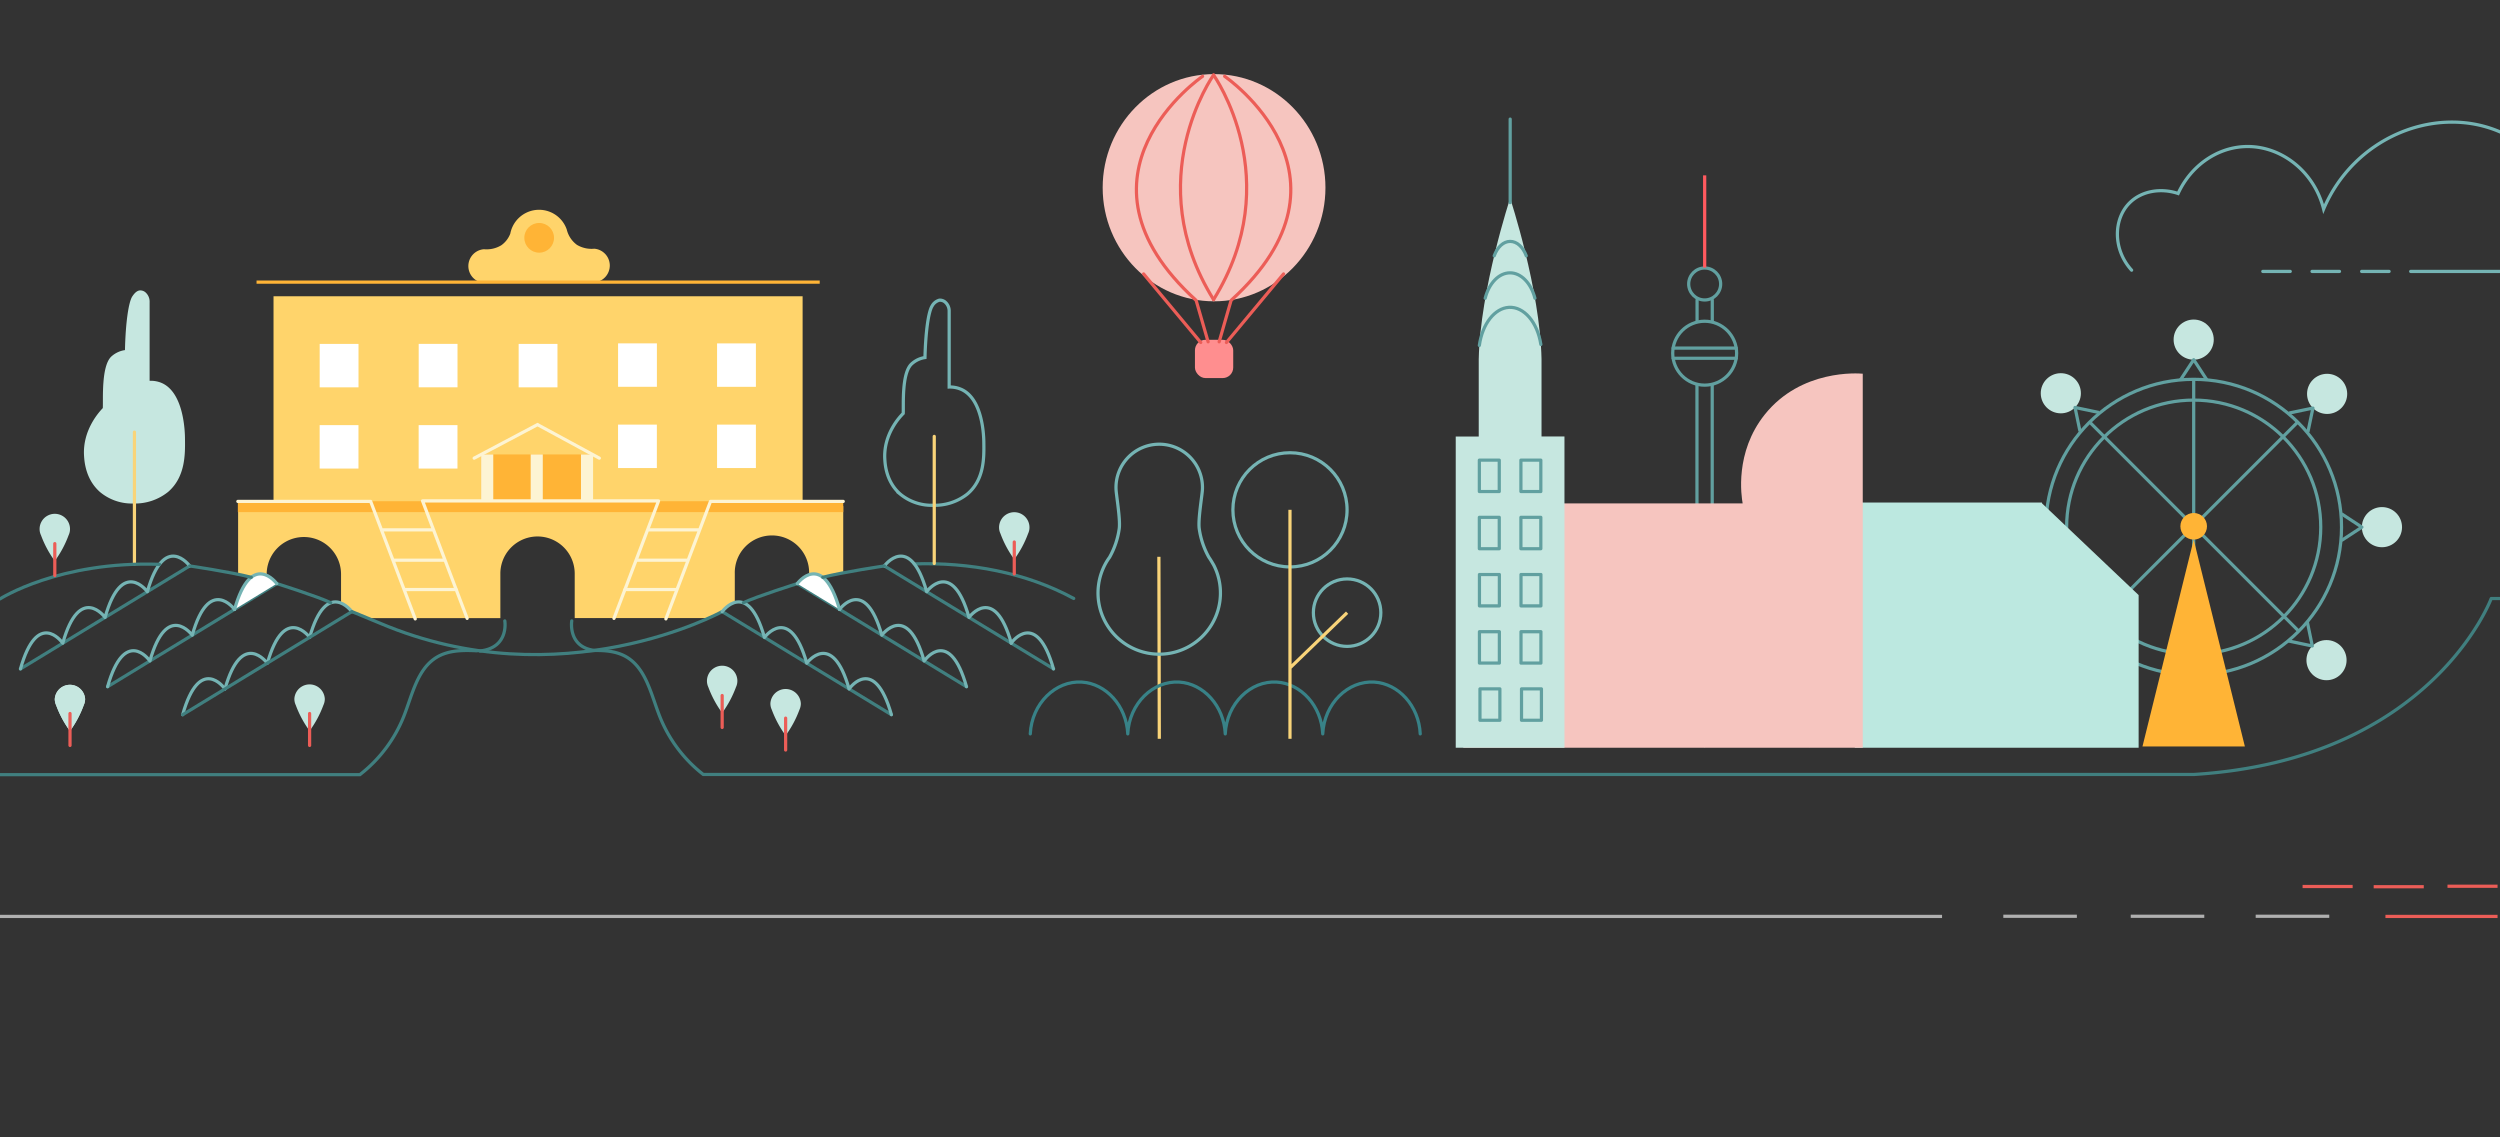<svg width="776" height="353" viewBox="0 0 776 353" fill="none" xmlns="http://www.w3.org/2000/svg">
<rect x="0" y="0" width="776" height="353" fill="#333333" stroke="none"/>
<g style="isolation: isolate;"><path d="M228.08 187v-8.92a11.54 11.54 0 1 1 23.07 0v.28a4.2 4.2 0 0 1 4.23.82l6.36-1.39v-20.68h-94l.17.15h-94v21l4.17.91a4.23 4.23 0 0 1 4.7-.64v-.3a11.54 11.54 0 0 1 23.08 0v8.89a7.16 7.16 0 0 1 3.45 2.74l5 2h41v-13.8a11.54 11.54 0 0 1 23.08 0v13.78h41l4.81-2a6.83 6.83 0 0 1 3.88-2.84z" fill="#ffd46b"></path><path fill="#ffd46b" d="M84.9 91.96h164.23v65.31H84.9z"></path><path fill="#fff" d="M111.27 131.96v13.48H99.22v-13.48zM111.28 106.75v13.48H99.23v-13.48zM142 131.96v13.48h-12.05v-13.48zM142.01 106.74v13.48h-12.05v-13.48zM173.04 106.75v13.48h-12.05v-13.48zM234.63 131.8v13.48h-12.05V131.8zM234.63 106.59v13.48h-12.05v-13.48zM203.89 131.8v13.48h-12.05V131.8zM203.9 106.58v13.48h-12.05v-13.48z"></path><path d="M189.28 82.42a5.24 5.24 0 0 0-4.82-5.22 8.83 8.83 0 0 1-5.38-1.2 8.33 8.33 0 0 1-3.16-4.76 9.09 9.09 0 0 0-17.52 1.26 7.8 7.8 0 0 1-2.8 3.63 8.79 8.79 0 0 1-5.37 1.23A5.24 5.24 0 0 0 149 87.57h36.09a5.27 5.27 0 0 0 4.19-5.15z" fill="#ffd46b"></path><circle cx="167.36" cy="73.82" r="4.61" fill="#ffb436" style="mix-blend-mode: multiply;"></circle><path fill="#ffb436" d="M184.08 155.58v-14.52h-34.8v14.52H73.83v3.38h187.91v-3.38h-77.66z" style="mix-blend-mode: multiply;"></path><path fill="none" stroke="#fdf4d3" stroke-linecap="round" stroke-miterlimit="10" d="M186.03 142.21l-19.19-10.41-19.66 10.41"></path><path fill="#fdf4d3" d="M149.35 141.06h3.76v14.42h-3.76zM164.72 141.06h3.76v14.42h-3.76zM180.34 141.06h3.76v14.42h-3.76z"></path><path fill="none" stroke="#fdf4d3" stroke-linecap="round" stroke-linejoin="round" d="M122.41 173.88h15.48M125.42 182.99h16.26M118.63 164.47h15.73M128.89 192.11l-13.84-36.47H73.83M213.16 173.88h-15.48M210.15 182.99h-16.26M216.95 164.47h-15.73M206.69 192.11l13.84-36.47h41.21M190.58 191.95l13.84-36.47H131.16L145 191.95"></path><path fill="none" stroke="#ffb436" stroke-miterlimit="10" d="M79.63 87.57h174.81" style="mix-blend-mode: multiply;"></path><path d="M661.65 83.86C655.76 77.37 656 68 661 63c3.66-3.68 9.58-4.77 15.08-2.94 3.87-8.42 11.79-14.11 20.49-14.55 11.06-.57 21.68 7.43 24.68 19.38C730.53 43 755 32.79 774.71 40.41c18.84 7.27 25.74 30.45 25.64 35.88a8.93 8.93 0 0 1-1.85 5.6 8.17 8.17 0 0 1-5.56 2.36h-44.66M726.17 84.25h-8.51M741.57 84.25h-8.51M710.89 84.25h-8.51" fill="none" stroke="#75b4b4" stroke-linecap="round" stroke-miterlimit="10" style="mix-blend-mode: multiply;"></path><path d="M867.77 256.75l-13-27.28h-71.12v51a4.74 4.74 0 0 0 1.14 3.49 4.84 4.84 0 0 0 3.85 1.51h110.78v-23.93z" fill="#ffd46b"></path><circle cx="817.22" cy="285.49" r="11.85" fill="none" stroke="#407f7f" stroke-miterlimit="10" style="mix-blend-mode: multiply;"></circle><circle cx="866.66" cy="285.49" r="11.85" fill="none" stroke="#407f7f" stroke-miterlimit="10" style="mix-blend-mode: multiply;"></circle><path fill="none" stroke="#ec5d57" stroke-miterlimit="10" d="M775.24 284.46h-34.8M775.24 275.09H759.7M752.34 275.24h-15.55M730.26 275.17h-15.54"></path><path fill="#ff8e8f" d="M788.35 207.8h35.12v21.67h-35.12z"></path><path fill="#c6e7e0" d="M823.47 213.74h28.19v15.73h-28.19z"></path><path d="M894.22 272a5.2 5.2 0 0 0 5.2 5.21v-10.46a5.2 5.2 0 0 0-5.2 5.25zM820.09 257.48h38.1l-8.12-18.95H792.6v18.95h27.49z" fill="#fdf4d3"></path><path fill="none" stroke="#75b4b4" stroke-miterlimit="10" d="M834.07 236.03v25.3M811.65 236.03v24.33"></path><path d="M0 284.46h602.81M621.83 284.41h22.83M661.38 284.41h22.83M700.16 284.41H723M909.52 285.5H1002" fill="none" stroke="#b0b0b0" stroke-miterlimit="10"></path><g fill="none" stroke="#407f7f"><path d="M830.76 132.83l8.88-29.94a6.08 6.08 0 0 1 11-2.11q3.3 6.52 6.61 13h8c9.52 19.16 34.82 72 34.82 72" stroke-miterlimit="10"></path><path d="M865.23 113.49s16.33-21.55 26.95-20.23c0 0 10 0 11.28 15.27 0 0 1.32 14.37-7.3 13.49 0 0-4.65-1.11-2.21-6.86 0 0 7.07-10.17 15.26-5.53 0 0 8 2.21 6.19 20.79h38.42" stroke-linejoin="round"></path><path d="M182.26 202c4.22-.22 8.7-.2 12.33 2 6 3.66 7.55 11.68 10.18 18.34a42.82 42.82 0 0 0 13.53 18.06h462.62c73.79-4.57 92.35-54.61 92.35-54.61h8a9.7 9.7 0 0 0 3.36-1 11.31 11.31 0 0 0 2.61-2c11.92-12.91 32.34-47.14 32.34-47.14a5 5 0 0 1 1.91-2.2 4.84 4.84 0 0 1 3-.55h15.76s7.79-.37 8.16-8c0 0 .74-3.89-2.41-4.82 0 0-4.82-.92-4.45 7.24 0 0-.37 7.41 8.16 6.67 0 0 7.79.93 15.21-19.65q5.85-11.1 12.23-22.5 8.38-15 16.82-28.87c4.68-6.79 10.25-10.74 13.72-9.39 2.23.87 3.29 3.83 5.19 9.15a52.17 52.17 0 0 1 2.47 9.76h8.78a6 6 0 0 1 3.09 1.24 6 6 0 0 1 1.78 2.43c1 2.46 10.94 24 24.48 53.65l6.79 14.19s16.48 39.61 41.73 69.46M156.69 192.73s1.42 8.32-7.7 9.33M177.47 192.73s-1.32 8.19 7.2 9.18M148 202c-4.25-.22-8.76-.2-12.42 2-6.09 3.66-7.6 11.7-10.25 18.37a43 43 0 0 1-13.63 18.09H0" stroke-linecap="round" stroke-linejoin="round"></path></g><g style="mix-blend-mode: multiply;"><circle cx="680.92" cy="163.63" r="45.89" fill="none" stroke="#61a0a0" stroke-miterlimit="10"></circle><circle cx="680.92" cy="163.63" r="39.44" fill="none" stroke="#61a0a0" stroke-miterlimit="10"></circle><path fill="none" stroke="#61a0a0" stroke-miterlimit="10" d="M680.92 117.73v91.79"></path><path fill="#ffb436" d="M680.92 167.5l-15.9 64.21h31.79l-15.89-64.21z" style="mix-blend-mode: multiply;"></path><circle cx="680.92" cy="105.42" r="6.23" fill="#c6e7e0" style="mix-blend-mode: multiply;"></circle><path fill="none" stroke="#61a0a0" stroke-linejoin="round" d="M676.78 117.97l4.14-6.32 4.13 6.32"></path><path fill="none" stroke="#61a0a0" stroke-miterlimit="10" d="M648.56 130.95l64.9 64.9"></path><circle cx="622.47" cy="163.36" r="6.23" fill="#c6e7e0" style="mix-blend-mode: multiply;"></circle><path fill="none" stroke="#61a0a0" stroke-linejoin="round" d="M635.02 167.5l-6.32-4.14 6.32-4.13"></path><circle cx="739.36" cy="163.63" r="6.23" fill="#c6e7e0" style="mix-blend-mode: multiply;"></circle><path fill="none" stroke="#61a0a0" stroke-linejoin="round" d="M726.81 167.76l6.32-4.13-6.32-4.14"></path><circle cx="639.68" cy="122.07" r="6.23" fill="#c6e7e0" style="mix-blend-mode: multiply;"></circle><path fill="none" stroke="#61a0a0" stroke-linejoin="round" d="M645.63 133.87l-1.54-7.39 7.39 1.55"></path><circle cx="722.15" cy="204.91" r="6.23" fill="#c6e7e0" style="mix-blend-mode: multiply;"></circle><path fill="none" stroke="#61a0a0" stroke-linejoin="round" d="M710.35 198.96l7.39 1.55-1.54-7.4"></path><path fill="none" stroke="#61a0a0" stroke-miterlimit="10" d="M648.37 195.85l64.9-64.9"></path><circle cx="639.5" cy="204.73" r="6.23" fill="#c6e7e0" style="mix-blend-mode: multiply;"></circle><path fill="none" stroke="#61a0a0" stroke-linejoin="round" d="M651.3 198.77l-7.4 1.55 1.55-7.39"></path><circle cx="722.34" cy="122.26" r="6.23" fill="#c6e7e0" style="mix-blend-mode: multiply;"></circle><path fill="none" stroke="#61a0a0" stroke-linejoin="round" d="M716.38 134.06l1.55-7.39-7.39 1.54"></path><circle cx="680.92" cy="163.36" r="4.13" fill="#ffb436" style="mix-blend-mode: multiply;"></circle></g><g fill="none" style="mix-blend-mode: multiply;"><circle cx="529.13" cy="172.92" r="14.09" stroke="#61a0a0" stroke-miterlimit="10"></circle><circle cx="509.77" cy="209.97" r="6.21" stroke="#61a0a0" stroke-miterlimit="10"></circle><circle cx="529.13" cy="109.63" r="9.92" stroke="#61a0a0" stroke-miterlimit="10"></circle><circle cx="529.13" cy="88.15" r="4.96" stroke="#61a0a0" stroke-miterlimit="10"></circle><path stroke="#61a0a0" stroke-miterlimit="10" d="M512.9 204.62l11.27-18.51"></path><path stroke="#61a0a0" stroke-linecap="round" stroke-linejoin="round" d="M496.58 231.43l9.87-16.22M515.05 213.22l14.08 18.21v-44.42"></path><circle cx="548.5" cy="209.97" r="6.21" stroke="#61a0a0" stroke-miterlimit="10"></circle><path stroke="#61a0a0" stroke-miterlimit="10" d="M545.36 204.62l-11.27-18.51"></path><path stroke="#61a0a0" stroke-linecap="round" stroke-linejoin="round" d="M561.69 231.43l-9.88-16.22M543.22 213.22l-14.09 18.21M543.04 170.69h-27.82M543.04 175.16h-27.8M526.74 158.84v-39.3M531.47 158.84v-39.3"></path><path stroke="#ff5a5f" stroke-miterlimit="10" d="M529.13 83.06V54.43"></path><path stroke="#61a0a0" stroke-linecap="round" stroke-linejoin="round" d="M526.77 99.71v-6.6M531.49 99.71v-6.6M538.93 108.05h-19.59M538.93 111.2h-19.58"></path></g><g><path fill="#bce8e0" d="M633.8 155.99h-58.07v76.11h88.1v-47.39l-29.97-28.45-.06-.27z" style="mix-blend-mode: multiply;"></path><path d="M454.2 232.1h124V116c-1.37-.13-19.12-1.46-30.41 12.66-9.43 11.8-7.25 25.47-6.87 27.6h-55.65v39.14H454.2z" fill="#f6c5bf" style="mix-blend-mode: multiply;"></path></g><g><path d="M478.49 135.47v-24c-.43-21.68-9.74-49.93-9.74-49.93s-9.31 28.28-9.75 49.96v24h-7.14v96.6h33.75v-96.63z" fill="#c6e7e0"></path><path d="M459.19 107.22c.92-6.68 4.75-11.56 9.19-11.82 4.64-.26 8.84 4.58 9.9 11.52M461 92.57c1.21-4.71 4.28-7.86 7.69-7.88s6.53 3.14 7.75 7.88M463.8 79.41c1-2.75 2.88-4.47 4.95-4.48s4 1.72 5 4.48M468.76 62.89V36.97M459.19 142.83h6.18v9.74h-6.18zM472.09 142.83h6.18v9.74h-6.18zM459.19 160.58h6.18v9.74h-6.18zM472.09 160.58h6.18v9.74h-6.18zM459.22 178.33h6.18v9.74h-6.18zM472.12 178.33h6.18v9.74h-6.18zM459.22 196.08h6.18v9.74h-6.18zM472.12 196.08h6.18v9.74h-6.18zM459.38 213.83h6.18v9.74h-6.18zM472.28 213.83h6.18v9.74h-6.18z" fill="none" stroke="#61a0a0" stroke-linecap="round" stroke-linejoin="round" style="mix-blend-mode: multiply;"></path></g><g><rect x="370.91" y="105.47" width="11.88" height="11.88" rx="3.26" ry="3.26" fill="#ff8e8f"></rect><path d="M376.85 23c-19.07 0-34.58 15.82-34.58 35.26s15.51 35.27 34.58 35.27 34.57-15.82 34.57-35.27S395.91 23 376.85 23z" fill="#f6c5bf"></path><path d="M376.69 93c-23.11-37.26 0-69.72 0-69.72M372.71 106.31l-17.73-21.28" fill="none" stroke="#ec5d57" stroke-linecap="round" stroke-linejoin="round" style="mix-blend-mode: multiply;"></path><path d="M375 106.1l-3.72-12.86c-42.84-38.87 2-69.55 2-69.55M376.69 93c23.12-37.26 0-69.72 0-69.72M380.68 106.31l17.73-21.28" fill="none" stroke="#ec5d57" stroke-linecap="round" stroke-linejoin="round" style="mix-blend-mode: multiply;"></path><path d="M378.42 106.1l3.71-12.86c42.84-38.87-2-69.55-2-69.55" fill="none" stroke="#ec5d57" stroke-linecap="round" stroke-linejoin="round" style="mix-blend-mode: multiply;"></path></g><g><path fill="none" stroke="#f9d479" stroke-miterlimit="10" d="M359.72 172.83l.13 56.5"></path><path d="M440.84 227.8c-.41-8.7-6.73-15.61-14.26-16.08-8.14-.51-15.55 6.64-16 16.08-.41-8.7-6.73-15.61-14.26-16.08-8.14-.51-15.55 6.64-16 16.08-.41-8.7-6.73-15.61-14.26-16.08-8.14-.51-15.55 6.64-16 16.08-.42-8.7-6.73-15.61-14.26-16.08-8.14-.51-15.55 6.64-16 16.08" fill="none" stroke="#388287" stroke-linecap="round" stroke-linejoin="round" style="mix-blend-mode: multiply;"></path><path d="M376.69 175.32s-.92-1.61-1.45-2.34a25.34 25.34 0 0 1-3-8.88c-.41-3 1-10.77 1-12.43a13.42 13.42 0 1 0-26.83 0c0 1.66 1.41 9.44 1 12.43a25.34 25.34 0 0 1-3 8.88 18.66 18.66 0 0 0-1.43 2.29 19 19 0 1 0 33.69 0z" fill="none" stroke="#75b4b4" stroke-miterlimit="10" style="mix-blend-mode: multiply;"></path><circle cx="400.41" cy="158.25" r="17.72" fill="none" stroke="#75b4b4" stroke-miterlimit="10" style="mix-blend-mode: multiply;"></circle><circle cx="418.14" cy="190.17" r="10.47" fill="none" stroke="#75b4b4" stroke-miterlimit="10" style="mix-blend-mode: multiply;"></circle><path fill="none" stroke="#f9d479" stroke-miterlimit="10" d="M400.41 207.32l17.73-17.15M400.41 229.33v-71.08" style="mix-blend-mode: multiply;"></path></g><g><path d="M46.44 118.2V93.85a3.86 3.86 0 0 0-1.36-3.17 2.46 2.46 0 0 0-1.74-.53c-1.19.16-2 1.47-2.29 1.88-1.15 1.81-2.07 8.11-2.26 16.64a8 8 0 0 0-4.24 2c-3.17 3-2.49 13.29-2.64 16-1 1.06-6.36 6.73-5.82 14.9.12 1.71.48 7.27 5 11.2a15.48 15.48 0 0 0 10.35 3.52 16.41 16.41 0 0 0 10.75-3.61c5.4-4.65 5.29-11.82 5.23-16.4 0-1.88-.22-14.48-7.34-17.45a8.68 8.68 0 0 0-3.64-.63z" fill="#c6e7e0" style="mix-blend-mode: multiply;"></path><path fill="none" stroke="#f9d479" stroke-linecap="round" stroke-linejoin="round" d="M41.73 175.1v-40.97" style="mix-blend-mode: multiply;"></path><g fill="none" stroke-linecap="round" stroke-linejoin="round"><path stroke="#407f7f" d="M6.35 207.63l52.52-31.96"></path><path d="M45.74 183.66c5.27-18.67 13.13-8 13.13-8M32.61 191.65c5.27-18.67 13.13-8 13.13-8M19.48 199.64c5.27-18.67 13.13-8 13.13-8M6.35 207.63c5.27-18.67 12.89-8.28 12.89-8.28l.24.29" stroke="#75b4b4" style="mix-blend-mode: multiply;"></path></g><path d="M333.28 185.76c-14.9-8.09-32.29-11.25-49.49-10.73" fill="none" stroke="#407f7f" stroke-linecap="round" stroke-linejoin="round"></path><path d="M109.23 189.88s-7.86-10.68-13.13 8M83 205.86c5.28-18.67 13.14-8 13.14-8M69.83 213.85c5.27-18.67 13.13-8 13.13-8" fill="none" stroke="#75b4b4" stroke-linecap="round" stroke-linejoin="round" style="mix-blend-mode: multiply;"></path><path d="M56.7 221.84c5.27-18.67 12.9-8.27 12.9-8.27l.23.28" fill="none" stroke="#75b4b4" stroke-linecap="round" stroke-linejoin="round" style="mix-blend-mode: multiply;"></path><g stroke-linecap="round" stroke-linejoin="round"><path d="M33.4 213.15l52.53-32s12.71 4 16.73 5.93" fill="none" stroke="#407f7f"></path><path d="M72.8 189.17c5.27-18.67 13.13-8 13.13-8" fill="#fff" stroke="#75b4b4" style="mix-blend-mode: multiply;"></path><path d="M59.67 197.17c5.27-18.68 13.13-8 13.13-8M46.53 205.16c5.28-18.67 13.14-8 13.14-8M33.4 213.15c5.27-18.67 12.9-8.28 12.9-8.28l.23.29" fill="none" stroke="#75b4b4" style="mix-blend-mode: multiply;"></path></g><path d="M0 185.9s18.35-11.83 49.49-10.73M58.87 175.67S71.4 177.5 78 179.19" fill="none" stroke="#407f7f" stroke-linecap="round" stroke-linejoin="round" style="mix-blend-mode: multiply;"></path><g fill="none" stroke-linecap="round" stroke-linejoin="round"><path stroke="#407f7f" d="M327.04 207.63l-52.53-31.96"></path><path d="M287.64 183.66c-5.27-18.67-13.13-8-13.13-8M300.78 191.65c-5.28-18.67-13.14-8-13.14-8M313.91 199.64c-5.27-18.67-13.13-8-13.13-8" stroke="#75b4b4" style="mix-blend-mode: multiply;"></path><path d="M327 207.63c-5.27-18.67-12.9-8.28-12.9-8.28l-.23.29" stroke="#75b4b4" style="mix-blend-mode: multiply;"></path></g><g fill="none" stroke-linecap="round" stroke-linejoin="round"><path d="M56.7 221.84l52.53-32 8.71 3.6c56.22 23.87 106.22-3.6 106.22-3.6l52.53 32" stroke="#407f7f"></path><path d="M237.29 197.87c-5.27-18.67-13.13-8-13.13-8M250.42 205.86c-5.27-18.67-13.13-8-13.13-8M263.55 213.85c-5.27-18.67-13.13-8-13.13-8M276.69 221.84c-5.28-18.67-12.9-8.27-12.9-8.27l-.24.28" stroke="#75b4b4" style="mix-blend-mode: multiply;"></path></g><g stroke-linecap="round" stroke-linejoin="round"><path d="M300 213.15l-52.52-32s-12.71 4-16.74 5.93" fill="none" stroke="#407f7f"></path><path d="M260.59 189.17c-5.27-18.67-13.13-8-13.13-8" fill="#fff" stroke="#75b4b4" style="mix-blend-mode: multiply;"></path><path d="M273.72 197.17c-5.27-18.68-13.13-8-13.13-8M286.85 205.16c-5.27-18.67-13.13-8-13.13-8M300 213.15c-5.27-18.67-12.89-8.28-12.89-8.28l-.24.29" fill="none" stroke="#75b4b4" style="mix-blend-mode: multiply;"></path></g><path d="M274.51 175.67s-12.52 1.83-19.13 3.52" fill="none" stroke="#407f7f" stroke-linecap="round" stroke-linejoin="round" style="mix-blend-mode: multiply;"></path><path d="M21.3 166.13a4.43 4.43 0 0 0 .43-1.92 4.72 4.72 0 0 0-9.44 0 4.43 4.43 0 0 0 .43 1.92 32.5 32.5 0 0 0 4.29 8 32.5 32.5 0 0 0 4.29-8z" fill="#c6e7e0" style="mix-blend-mode: multiply;"></path><path fill="none" stroke="#ec5d57" stroke-linecap="round" stroke-linejoin="round" d="M17.01 168.74v9.9" style="mix-blend-mode: multiply;"></path><path d="M26 218.86a4.52 4.52 0 0 0 .42-1.91A4.72 4.72 0 0 0 17 217a4.53 4.53 0 0 0 .43 1.91 32.28 32.28 0 0 0 4.29 8 32.52 32.52 0 0 0 4.28-8.05z" fill="#c6e7e0" style="mix-blend-mode: multiply;"></path><path d="M26 218.86a4.52 4.52 0 0 0 .42-1.91A4.72 4.72 0 0 0 17 217a4.53 4.53 0 0 0 .43 1.91 32.28 32.28 0 0 0 4.29 8 32.52 32.52 0 0 0 4.28-8.05z" fill="#c6e7e0" style="mix-blend-mode: multiply;"></path><path fill="none" stroke="#ec5d57" stroke-linecap="round" stroke-linejoin="round" d="M21.73 221.47v9.91" style="mix-blend-mode: multiply;"></path><path d="M228.45 213.28a4.54 4.54 0 0 0 .43-1.92 4.72 4.72 0 0 0-9.44 0 4.53 4.53 0 0 0 .42 1.92 32.74 32.74 0 0 0 4.3 8 32.5 32.5 0 0 0 4.29-8z" fill="#c6e7e0" style="mix-blend-mode: multiply;"></path><path fill="none" stroke="#ec5d57" stroke-linecap="round" stroke-linejoin="round" d="M224.16 215.89v9.91" style="mix-blend-mode: multiply;"></path><path d="M248.15 220.3a4.58 4.58 0 0 0 .43-1.92 4.73 4.73 0 0 0-9.45 0 4.58 4.58 0 0 0 .43 1.92 32.74 32.74 0 0 0 4.3 8 32.5 32.5 0 0 0 4.29-8z" fill="#c6e7e0" style="mix-blend-mode: multiply;"></path><path fill="none" stroke="#ec5d57" stroke-linecap="round" stroke-linejoin="round" d="M243.86 222.91v9.9" style="mix-blend-mode: multiply;"></path><path d="M100.39 218.86a4.53 4.53 0 0 0 .43-1.91 4.73 4.73 0 0 0-9.45 0 4.53 4.53 0 0 0 .43 1.91 32.52 32.52 0 0 0 4.3 8 32.28 32.28 0 0 0 4.29-8z" fill="#c6e7e0" style="mix-blend-mode: multiply;"></path><path fill="none" stroke="#ec5d57" stroke-linecap="round" stroke-linejoin="round" d="M96.1 221.47v9.91" style="mix-blend-mode: multiply;"></path><g><path d="M319.12 165.63a4.43 4.43 0 0 0 .43-1.92 4.72 4.72 0 0 0-9.44 0 4.43 4.43 0 0 0 .43 1.92 32.5 32.5 0 0 0 4.29 8 32.5 32.5 0 0 0 4.29-8z" fill="#c6e7e0" style="mix-blend-mode: multiply;"></path><path fill="none" stroke="#ec5d57" stroke-linecap="round" stroke-linejoin="round" d="M314.83 168.24v9.9" style="mix-blend-mode: multiply;"></path></g><g fill="none"><path d="M294.62 120.13V96.69a3.65 3.65 0 0 0-1.34-3 2.48 2.48 0 0 0-1.71-.51 3.68 3.68 0 0 0-2.24 1.8c-1.13 1.74-2 7.81-2.22 16a7.84 7.84 0 0 0-4.16 2c-3.11 2.91-2.45 12.79-2.59 15.35-1 1-6.24 6.48-5.71 14.34.11 1.65.47 7 4.89 10.78a15.35 15.35 0 0 0 10.16 3.39 16.29 16.29 0 0 0 10.55-3.48c5.3-4.47 5.19-11.37 5.13-15.78 0-1.81-.21-13.93-7.2-16.8a8.62 8.62 0 0 0-3.56-.65z" stroke="#75b4b4" stroke-miterlimit="10" style="mix-blend-mode: multiply;"></path><path stroke="#f9d479" stroke-linecap="round" stroke-linejoin="round" d="M289.99 174.9v-39.44" style="mix-blend-mode: multiply;"></path></g></g></g></svg>